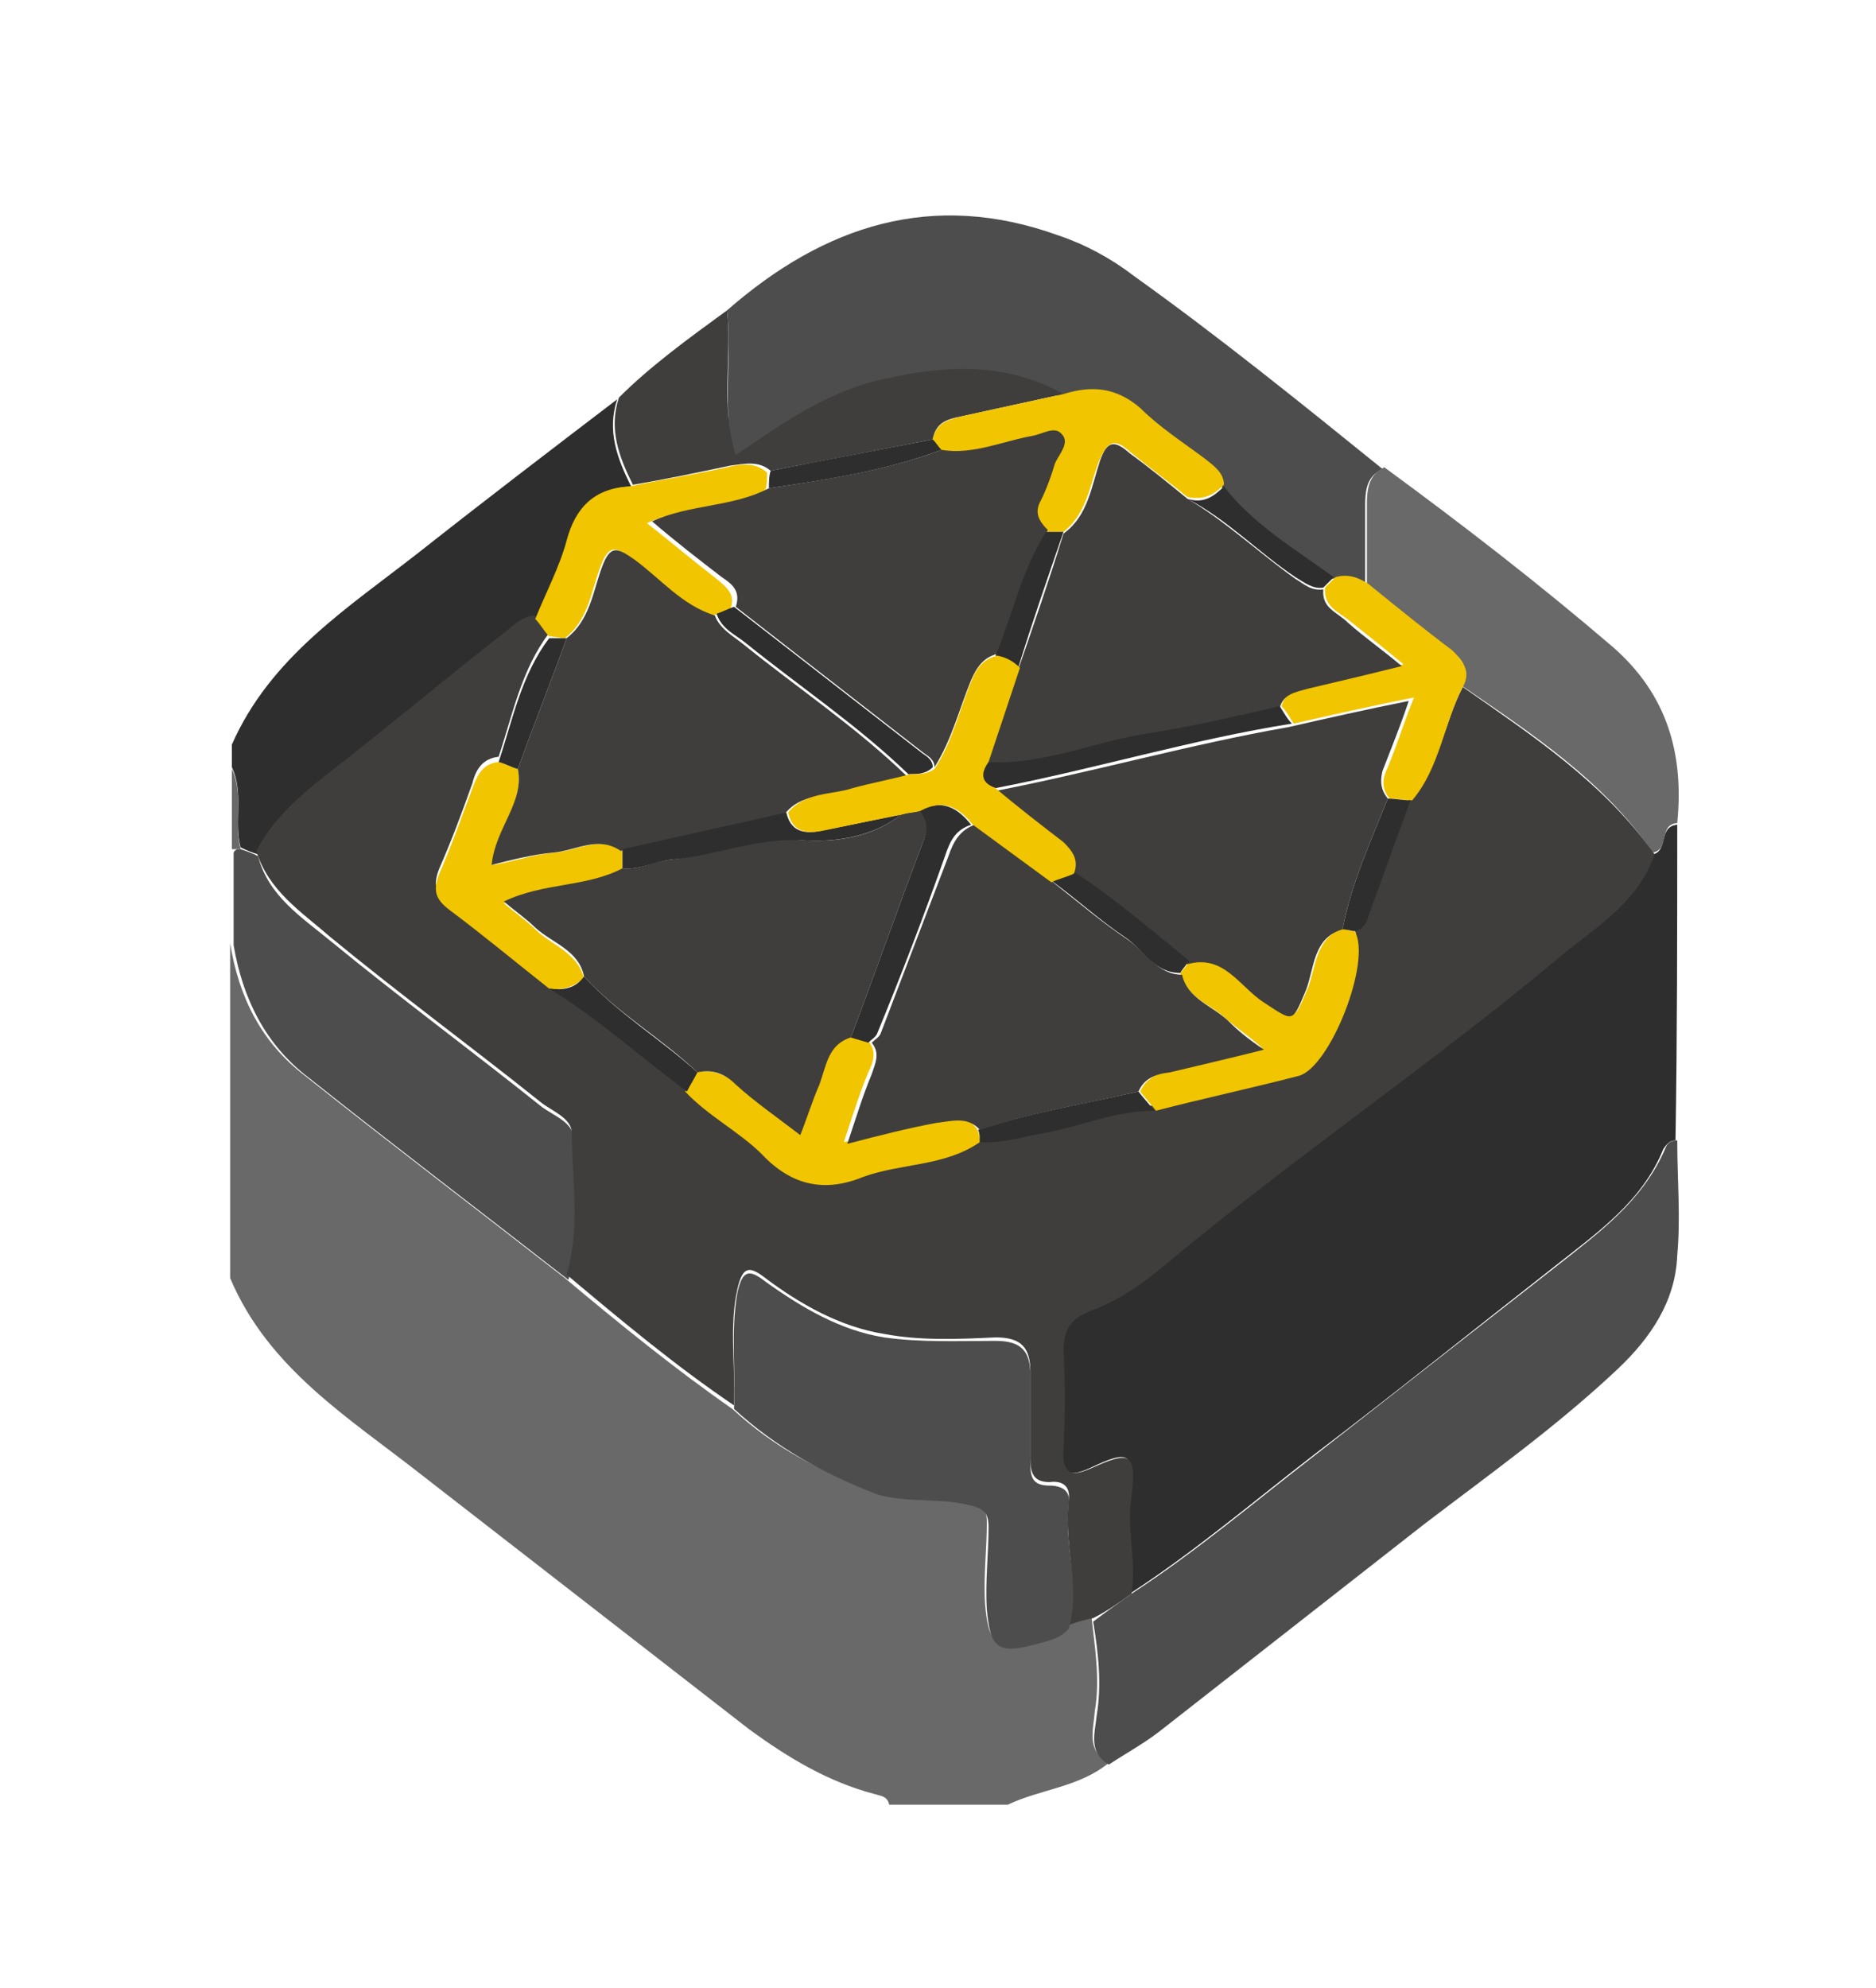 <?xml version="1.0" encoding="utf-8"?>
<!-- Generator: Adobe Illustrator 23.1.0, SVG Export Plug-In . SVG Version: 6.00 Build 0)  -->
<svg version="1.1" id="Layer_1" xmlns="http://www.w3.org/2000/svg" xmlns:xlink="http://www.w3.org/1999/xlink" x="0px" y="0px"
	 viewBox="0 0 107.6 114" style="enable-background:new 0 0 107.6 114;" xml:space="preserve">
<style type="text/css">
	.st0{fill:#696969;}
	.st1{fill:#2E2E2E;}
	.st2{fill:#4D4D4D;}
	.st3{fill:#3F3E3D;}
	.st4{fill:#F1C500;}
</style>
<g id="sVkNb6.tif">
	<g>
		<path class="st0" d="M63.6,101.1c-1.7,1.4-3.9,1.5-5.8,2.4c-2.3,0-4.5,0-6.8,0c-0.1-0.5-0.5-0.5-0.8-0.6c-2.7-0.7-5-2.1-7.2-3.7
			c-6.3-4.9-12.5-9.7-18.8-14.6c-4.2-3.3-8.8-6.1-11-11.3c0-6.4,0-12.8,0-19.2c0.5,3.1,1.8,5.7,4.3,7.6c4.9,3.9,9.9,7.7,14.9,11.6
			c3.1,2.6,6.3,5.2,9.6,7.5c2.4,2.2,5.1,3.7,8.2,4.6c1.7,0.5,3.5,0.2,5.2,0.6c0.9,0.2,1.2,0.5,1.2,1.3c0,1.6-0.2,3.1-0.1,4.7
			c0.2,2.3,0.6,2.6,2.8,2c0.7-0.2,1.4-0.3,1.9-0.9c0.5-0.1,0.9-0.2,1.4-0.4c0.2,1.8,0.5,3.6,0.2,5.4
			C62.7,99.3,62.3,100.4,63.6,101.1z"/>
		<path class="st1" d="M13.3,42.7c2.2-5,6.6-7.8,10.7-11c3.8-3,7.6-5.9,11.4-8.8c-0.6,1.8,0,3.4,0.8,5c-2,0.1-3.1,1.2-3.6,3.1
			c-0.4,1.6-1.2,3-1.8,4.5c-0.8,0.1-1.3,0.6-1.8,1c-3.2,2.5-6.3,5.1-9.5,7.6c-1.8,1.4-3.6,2.9-4.7,4.9c-0.3-0.1-0.6-0.2-1-0.4
			c-0.4-1.5,0.2-3.1-0.5-4.6C13.3,43.6,13.3,43.1,13.3,42.7z"/>
		<path class="st2" d="M13.8,48.7c0.3,0.1,0.6,0.2,1,0.4c0.6,2.3,2.5,3.5,4.2,4.9c3.9,3.2,8.1,6.3,12.1,9.5c0.7,0.5,1.8,0.9,1.8,1.8
			c0,2.7,0.5,5.4-0.3,8.1c-5-3.9-10-7.7-14.9-11.6c-2.5-1.9-3.8-4.6-4.3-7.6c0-1.8,0-3.6,0-5.3C13.5,48.7,13.6,48.7,13.8,48.7z"/>
		<path class="st0" d="M13.8,48.7c-0.2,0-0.3,0-0.5,0c0-1.5,0-3.1,0-4.6C14,45.6,13.4,47.2,13.8,48.7z"/>
		<path class="st1" d="M96.2,47.3c0,6,0,12.1-0.1,18.1c-0.3,0-0.5,0.2-0.7,0.5c-1.2,3-3.8,4.8-6.2,6.7c-4.6,3.6-9.2,7.3-13.8,10.8
			c-3.5,2.7-6.9,5.6-10.6,8c0.2-1.9-0.3-3.7,0-5.6c0.3-2.5,0-2.7-2.3-1.6c-1.1,0.5-1.7,0.4-1.6-1.1c0.1-1.9,0.1-3.8,0-5.7
			c0-1.1,0.5-1.8,1.5-2.2c1.7-0.6,3.2-1.7,4.5-2.8c7.2-6.1,14.9-11.4,22.2-17.3c2.2-1.8,4.7-3.2,5.7-6.1
			C95.7,48.8,95.1,47.4,96.2,47.3z"/>
		<path class="st2" d="M41.7,17.8c5.6-4.9,11.8-6.9,19-4.3c1.5,0.5,3,1.3,4.3,2.3c4.9,3.5,9.6,7.3,14.3,11.1c-0.9,0.4-1,1.2-1,2.1
			c0,1.5,0,3,0,4.6c-0.6-0.4-1.2-0.6-1.9-0.4c-2.2-1.7-4.6-3-6.3-5.2c-0.1-0.7-0.6-1.1-1.1-1.5c-1.2-1-2.6-1.9-3.7-2.9
			c-1.3-1.2-2.7-1.4-4.4-0.8c-3.6-1.9-7.3-1.6-11-0.7c-2.9,0.7-5.3,2.4-7.8,4.2C41.4,23.3,42,20.5,41.7,17.8z"/>
		<path class="st2" d="M64.9,91.4c3.7-2.4,7.1-5.3,10.6-8c4.6-3.6,9.2-7.2,13.8-10.8c2.4-1.9,4.9-3.7,6.2-6.7
			c0.1-0.3,0.3-0.5,0.7-0.5c0,2.2,0.2,4.4,0,6.6c-0.1,2.6-1.5,4.7-3.4,6.5c-3.5,3.3-7.3,6-11.1,8.9c-5.1,4-10.1,7.9-15.2,11.9
			c-0.9,0.7-2,1.3-2.9,1.9c-1.2-0.7-0.8-1.8-0.7-2.8c0.3-1.8,0.1-3.6-0.2-5.4C63.5,92.4,64.2,91.9,64.9,91.4z"/>
		<path class="st0" d="M78.4,33.5c0-1.5,0-3,0-4.6c0-0.8,0.1-1.7,1-2.1c4.5,3.3,8.9,6.7,13.1,10.3c3.1,2.7,4.1,6.1,3.7,10.1
			c-1.1,0.1-0.4,1.5-1.4,1.7c-2.8-4.1-6.9-6.8-11-9.6c0.5-0.9,0.1-1.5-0.6-2C81.6,36.1,80,34.8,78.4,33.5z"/>
		<path class="st3" d="M41.7,17.8c0.3,2.7-0.4,5.4,0.5,8.3c2.5-1.7,4.9-3.4,7.8-4.2c3.7-0.9,7.4-1.3,11,0.7
			c-1.8,0.4-3.7,0.8-5.5,1.2c-0.8,0.2-1.8,0.2-2,1.4c-3.1,0.6-6.2,1.2-9.3,1.8c-0.7-0.6-1.5-0.4-2.3-0.3c-1.9,0.4-3.8,0.8-5.6,1.1
			c-0.8-1.6-1.4-3.2-0.8-5C37.3,21,39.5,19.4,41.7,17.8z"/>
		<path class="st3" d="M83.9,39.4c4,2.8,8.1,5.5,11,9.6c-1,2.9-3.6,4.3-5.7,6.1c-7.2,6-15,11.3-22.2,17.3c-1.3,1.1-2.8,2.2-4.5,2.8
			c-1,0.4-1.5,1-1.5,2.2c0.1,1.9,0.1,3.8,0,5.7c-0.1,1.5,0.5,1.6,1.6,1.1c2.2-1,2.6-0.9,2.3,1.6c-0.3,1.9,0.3,3.7,0,5.6
			c-0.7,0.5-1.4,1-2.2,1.4c-0.5,0.1-0.9,0.2-1.4,0.4c0.6-2.4-0.3-4.8,0-7.2c0.1-0.8-0.4-1.1-1.1-1c-0.9,0-1.1-0.5-1.1-1.3
			c0-1.7,0-3.3,0-5c0-1.4-0.5-2-2-2c-2.1,0.1-4.3,0.2-6.4-0.2c-2.5-0.4-4.8-1.7-6.8-3.2c-0.9-0.7-1.3-0.7-1.6,0.6
			c-0.5,2.2-0.1,4.5-0.2,6.7c-3.4-2.3-6.5-4.9-9.6-7.5c0.8-2.7,0.3-5.4,0.3-8.1c0-0.9-1.2-1.3-1.8-1.8c-4-3.2-8.1-6.2-12.1-9.5
			c-1.6-1.4-3.5-2.6-4.2-4.9c1.1-2.1,2.9-3.5,4.7-4.9c3.2-2.5,6.3-5.1,9.5-7.6c0.5-0.4,1.1-1,1.8-1c0.3,0.3,0.5,0.7,0.8,1
			c-1.6,2.1-2.1,4.7-2.9,7.1c-0.9,0.1-1.3,0.7-1.5,1.5c-0.6,1.7-1.2,3.3-1.9,4.9c-0.4,1-0.2,1.5,0.6,2.1c1.9,1.5,3.8,3,5.7,4.5
			c2.8,1.8,5.3,4,7.9,5.9c1.3,1.4,3,2.3,4.4,3.6c1.7,1.7,3.6,2.1,5.8,1.3c2.2-0.9,4.7-0.6,6.7-2c1.2,0.1,2.4-0.3,3.6-0.5
			c2.1-0.4,4.2-1.2,6.3-1.3c2.7-0.7,5.5-1.3,8.2-2c1.8-0.5,4.2-6.6,3.2-8.3c0.6,0,0.7-0.5,0.9-0.9c0.8-2.2,1.6-4.4,2.4-6.6
			C82.6,44,82.8,41.5,83.9,39.4z"/>
		<path class="st2" d="M42.1,80.8c0.1-2.2-0.2-4.5,0.2-6.7c0.3-1.3,0.7-1.3,1.6-0.6c2.1,1.5,4.3,2.8,6.8,3.2
			c2.1,0.3,4.3,0.2,6.4,0.2c1.5,0,2,0.6,2,2c0,1.7,0,3.3,0,5c0,0.8,0.1,1.3,1.1,1.3c0.7,0,1.2,0.3,1.1,1c-0.3,2.4,0.7,4.8,0,7.2
			c-0.5,0.6-1.2,0.7-1.9,0.9c-2.2,0.6-2.6,0.2-2.8-2c-0.1-1.6,0.1-3.2,0.1-4.7c0-0.9-0.3-1.1-1.2-1.3c-1.7-0.4-3.5-0.1-5.2-0.6
			C47.2,84.5,44.5,83,42.1,80.8z"/>
		<path class="st4" d="M31.5,36.5c-0.3-0.3-0.5-0.7-0.8-1c0.6-1.5,1.4-3,1.8-4.5c0.5-1.9,1.6-3,3.6-3.1c1.9-0.4,3.8-0.7,5.6-1.1
			c0.8-0.2,1.6-0.3,2.3,0.3c0,0.3,0,0.7-0.1,1c-2.1,1.1-4.5,0.9-6.8,1.9c1.4,1.1,2.7,2.2,4,3.2c0.6,0.5,1.1,0.9,0.8,1.7
			c-0.3,0.1-0.7,0.3-1,0.4c-1.9-0.5-3.1-2-4.6-3.2c-1-0.8-1.4-0.9-1.9,0.5c-0.5,1.4-0.7,3-2,4C32.2,36.6,31.8,36.5,31.5,36.5z"/>
		<path class="st4" d="M83.9,39.4c-1.1,2.1-1.3,4.6-2.9,6.5c-0.4,0-0.9-0.1-1.3-0.1c-0.5-0.6-0.4-1.2-0.1-1.8c0.5-1.2,0.9-2.5,1.5-4
			c-2.5,0.5-4.7,1-6.9,1.5c-0.2-0.3-0.4-0.7-0.7-1c0.2-0.8,0.9-1,1.6-1.1c1.7-0.4,3.4-0.8,5.4-1.3c-1.2-1-2.1-1.7-3.1-2.5
			c-0.6-0.5-1.5-0.8-1.4-1.9c0.2-0.2,0.4-0.4,0.6-0.6c0.7-0.2,1.3,0,1.9,0.4c1.6,1.3,3.2,2.6,4.8,3.8C83.9,37.9,84.4,38.5,83.9,39.4
			z"/>
		<path class="st4" d="M53.5,25.2c0.2-1.1,1.2-1.2,2-1.4c1.8-0.4,3.7-0.8,5.5-1.2c1.6-0.5,3-0.4,4.4,0.8c1.1,1.1,2.5,2,3.7,2.9
			c0.5,0.4,1.1,0.8,1.1,1.5c-0.6,0.6-1.2,0.9-2.1,0.7c-1.1-0.9-2.2-1.7-3.3-2.6c-0.8-0.7-1.2-0.7-1.7,0.4c-0.6,1.4-0.7,3.1-2.1,4.2
			c-0.3,0-0.7,0-1,0c-0.5-0.5-0.8-0.9-0.4-1.7c0.4-0.7,0.6-1.4,0.8-2.1c0.2-0.6,0.9-1.2,0.4-1.7c-0.4-0.4-1.1,0.1-1.7,0.1
			c-1.7,0.2-3.4,1.1-5.2,0.8C53.8,25.6,53.6,25.4,53.5,25.2z"/>
		<path class="st1" d="M68.1,28.6c0.9,0.3,1.5-0.1,2.1-0.7c1.7,2.2,4.1,3.6,6.3,5.2c-0.2,0.2-0.4,0.4-0.6,0.6
			c-0.6,0.1-1.1-0.3-1.6-0.6C72.2,31.7,70.4,29.8,68.1,28.6z"/>
		<path class="st1" d="M53.5,25.2c0.2,0.2,0.3,0.4,0.5,0.6c-3.2,1.2-6.5,1.7-9.9,2.2c0-0.3,0-0.7,0.1-1
			C47.2,26.4,50.4,25.8,53.5,25.2z"/>
		<path class="st4" d="M56.2,65.5c-2,1.4-4.5,1.2-6.7,2c-2.2,0.9-4.1,0.5-5.8-1.3c-1.3-1.3-3.1-2.2-4.4-3.6c0.2-0.4,0.4-0.7,0.6-1.1
			c0.9-0.2,1.6,0.1,2.3,0.6c1.2,1,2.4,1.9,3.7,2.9c0.4-1.1,0.7-2,1.1-2.9c0.4-1,0.5-2.3,1.8-2.7c0.3,0.1,0.7,0.2,1,0.3
			c0.5,0.6,0.3,1.2,0,1.8c-0.5,1.2-0.9,2.5-1.4,4c1.9-0.4,3.5-0.8,5.1-1.2c0.9-0.2,1.8-0.5,2.5,0.4C56.2,65,56.2,65.3,56.2,65.5z"/>
		<path class="st4" d="M31.5,56.7c-1.9-1.5-3.7-3-5.7-4.5c-0.8-0.6-1-1.1-0.6-2.1c0.7-1.6,1.3-3.3,1.9-4.9c0.3-0.8,0.6-1.4,1.5-1.5
			c0.4,0.1,0.7,0.3,1.1,0.4c0.4,2-1.3,3.4-1.4,5.5c1.2-0.2,2.3-0.6,3.5-0.7c1.3-0.1,2.6-1,3.9-0.1c0,0.4,0,0.7,0,1.1
			c-2,1.2-4.5,0.9-6.8,1.9c0.7,0.6,1.3,1,1.8,1.5c0.9,0.9,2.4,1.3,2.8,2.8C32.9,56.6,32.3,56.8,31.5,56.7z"/>
		<path class="st4" d="M77.7,53.4c1,1.7-1.4,7.8-3.2,8.3c-2.7,0.7-5.5,1.3-8.2,2c-0.3-0.4-0.6-0.7-0.9-1.1c0.3-0.7,0.9-1,1.6-1.2
			c1.7-0.4,3.4-0.8,5.4-1.3c-0.8-0.7-1.4-1.1-2-1.6c-0.9-0.9-2.3-1.2-2.7-2.7c0.2-0.2,0.3-0.4,0.5-0.6c2.1-0.5,3,1.3,4.4,2.2
			c1.7,1.1,1.6,1.2,2.4-0.7c0.5-1.2,0.4-2.9,2.1-3.5C77.2,53.3,77.4,53.4,77.7,53.4z"/>
		<path class="st1" d="M31.5,56.7c0.8,0.1,1.5,0,2-0.7c1.9,2.1,4.4,3.6,6.5,5.5c-0.2,0.4-0.4,0.7-0.6,1.1
			C36.7,60.6,34.3,58.4,31.5,56.7z"/>
		<path class="st1" d="M77.7,53.4c-0.2,0-0.4-0.1-0.7-0.1c0.5-2.6,1.6-5,2.6-7.5c0.4,0,0.9,0.1,1.3,0.1c-0.8,2.2-1.6,4.4-2.4,6.6
			C78.4,52.9,78.2,53.3,77.7,53.4z"/>
		<path class="st1" d="M29.7,44.1c-0.4-0.1-0.7-0.3-1.1-0.4c0.8-2.4,1.3-5,2.9-7.1c0.3,0,0.7,0,1,0C31.6,39.1,30.6,41.6,29.7,44.1z"
			/>
		<path class="st1" d="M65.3,62.6c0.3,0.4,0.6,0.7,0.9,1.1C64,63.7,62,64.6,59.8,65c-1.2,0.2-2.4,0.6-3.6,0.5c0-0.2,0-0.5-0.1-0.7
			C59.1,63.8,62.2,63.3,65.3,62.6z"/>
		<path class="st3" d="M44.1,28c3.3-0.5,6.7-1,9.9-2.2c1.8,0.3,3.5-0.5,5.2-0.8c0.6-0.1,1.3-0.6,1.7-0.1c0.5,0.5-0.2,1.2-0.4,1.7
			c-0.2,0.7-0.5,1.5-0.8,2.1c-0.4,0.7-0.1,1.2,0.4,1.7c-1.4,2.2-1.9,4.8-2.9,7.1c-0.8,0.2-1.2,0.8-1.5,1.5c-0.7,1.7-1.1,3.4-2.1,5
			c0-0.4-0.3-0.6-0.6-0.8c-3.6-2.8-7.2-5.6-10.8-8.4c0.3-0.9-0.2-1.3-0.8-1.7c-1.3-1-2.6-2-4-3.2C39.6,28.9,42,29.1,44.1,28z"/>
		<path class="st3" d="M29.7,44.1c0.9-2.5,1.9-5,2.8-7.5c1.3-1,1.5-2.6,2-4c0.5-1.4,0.9-1.2,1.9-0.5c1.5,1.1,2.7,2.6,4.6,3.2
			c0.3,0.8,1.1,1.2,1.7,1.7c3.1,2.5,6.4,4.7,9.3,7.5c-1.1,0.3-2.2,0.5-3.3,0.8c-1.3,0.4-2.8,0.2-3.7,1.4c-3.1,0.7-6.3,1.4-9.4,2.1
			c-1.3-0.9-2.6,0-3.9,0.1c-1.1,0.1-2.3,0.4-3.5,0.7C28.4,47.5,30.1,46,29.7,44.1z"/>
		<path class="st1" d="M52.1,44.4c-2.9-2.8-6.2-5-9.3-7.5c-0.6-0.5-1.4-0.8-1.7-1.7c0.3-0.1,0.7-0.3,1-0.4c3.6,2.8,7.2,5.6,10.8,8.4
			c0.3,0.2,0.6,0.4,0.6,0.8C53.1,44.4,52.6,44.4,52.1,44.4z"/>
		<path class="st3" d="M79.6,45.8c-1,2.5-2.1,4.9-2.6,7.5c-1.7,0.5-1.6,2.2-2.1,3.5c-0.8,1.9-0.7,1.8-2.4,0.7
			c-1.4-0.9-2.3-2.8-4.4-2.2c-2.1-1.8-4.2-3.6-6.6-5.1c0.3-0.8-0.1-1.3-0.7-1.7c-1.3-1-2.6-2.1-3.9-3.1c5.7-1.1,11.3-2.7,17-3.7
			c2.2-0.5,4.4-1,6.9-1.5c-0.5,1.5-1,2.7-1.5,4C79.2,44.6,79.1,45.2,79.6,45.8z"/>
		<path class="st3" d="M68.1,28.6c2.2,1.3,4.1,3.1,6.2,4.6c0.5,0.3,0.9,0.7,1.6,0.6c-0.1,1.1,0.8,1.3,1.4,1.9
			c0.9,0.8,1.9,1.5,3.1,2.5c-2,0.5-3.7,0.9-5.4,1.3c-0.7,0.2-1.4,0.3-1.6,1.1c-2.6,0.5-5.2,1.1-7.8,1.6c-3,0.5-5.9,1.8-9,1.6
			c0.6-1.8,1.2-3.6,1.8-5.4c0.9-2.6,1.8-5.2,2.6-7.8c1.4-1,1.6-2.7,2.1-4.2c0.4-1.1,0.8-1.2,1.7-0.4C65.9,26.8,67,27.7,68.1,28.6z"
			/>
		<path class="st1" d="M56.6,43.7c3.1,0.2,6-1.1,9-1.6c2.6-0.4,5.2-1,7.8-1.6c0.2,0.3,0.4,0.7,0.7,1c-5.7,0.9-11.3,2.6-17,3.7
			C56.2,44.9,56.1,44.3,56.6,43.7z"/>
		<path class="st1" d="M61,30.5c-0.9,2.6-1.8,5.2-2.6,7.8c-0.4-0.4-0.8-0.6-1.3-0.7c1-2.4,1.5-4.9,2.9-7.1
			C60.3,30.5,60.7,30.5,61,30.5z"/>
		<path class="st3" d="M40,61.5c-2.1-2-4.6-3.4-6.5-5.5c-0.3-1.5-1.8-1.9-2.8-2.8c-0.5-0.5-1.1-0.9-1.8-1.5c2.3-1.1,4.7-0.8,6.8-1.9
			c1,0.1,1.8-0.4,2.8-0.5c2.6-0.3,5-1.4,7.7-1.1c1.8,0.1,3.9-0.2,5.5-1.5c0.3-0.1,0.7-0.1,1-0.2c0.7,0.6,0.5,1.2,0.2,1.9
			c-1.4,3.7-2.7,7.4-4.1,11.1c-1.3,0.4-1.4,1.6-1.8,2.7c-0.4,0.9-0.7,1.9-1.1,2.9c-1.3-1-2.6-1.9-3.7-2.9
			C41.6,61.6,40.9,61.3,40,61.5z"/>
		<path class="st3" d="M65.3,62.6c-3,0.7-6.2,1.2-9.1,2.2c-0.7-0.8-1.6-0.5-2.5-0.4c-1.6,0.3-3.2,0.7-5.1,1.2c0.5-1.5,0.9-2.8,1.4-4
			c0.2-0.6,0.5-1.2,0-1.8c0.2-0.2,0.4-0.3,0.5-0.5c1.3-3.4,2.6-6.8,3.9-10.2c0.3-0.9,0.7-1.5,1.5-1.8c1.5,1.1,3,2.2,4.5,3.3
			c1.4,1.1,2.8,2.3,4.3,3.3c1,0.7,1.7,2,3.1,2c0.3,1.4,1.8,1.8,2.7,2.7c0.5,0.5,1.1,1,2,1.6c-2,0.5-3.7,0.9-5.4,1.3
			C66.2,61.6,65.6,61.9,65.3,62.6z"/>
		<path class="st1" d="M55.7,47.3c-0.9,0.3-1.2,0.9-1.5,1.8c-1.2,3.4-2.5,6.8-3.9,10.2c-0.1,0.2-0.3,0.3-0.5,0.5
			c-0.3-0.1-0.7-0.2-1-0.3c1.4-3.7,2.7-7.4,4.1-11.1c0.3-0.7,0.4-1.3-0.2-1.9C54,45.8,54.9,46.3,55.7,47.3z"/>
		<path class="st1" d="M51.7,46.7c-1.6,1.3-3.8,1.6-5.5,1.5c-2.8-0.2-5.2,0.9-7.7,1.1c-0.9,0.1-1.8,0.6-2.8,0.5c0-0.4,0-0.7,0-1.1
			c3.1-0.7,6.3-1.4,9.4-2.1c0.3,1.3,1.3,1.2,2.2,1C48.8,47.3,50.3,47,51.7,46.7z"/>
		<path class="st1" d="M67.7,55.8c-1.5,0-2.1-1.3-3.1-2c-1.5-1-2.8-2.2-4.3-3.3c0.4-0.2,0.9-0.3,1.3-0.5c2.3,1.5,4.4,3.3,6.6,5.1
			C68,55.4,67.8,55.6,67.7,55.8z"/>
		<path class="st4" d="M61.6,50.1c-0.4,0.2-0.9,0.3-1.3,0.5c-1.5-1.1-3-2.2-4.5-3.3c-0.8-1-1.7-1.5-3-0.8c-0.3,0.1-0.7,0.1-1,0.2
			c-1.5,0.3-3,0.6-4.4,0.9c-0.9,0.2-1.9,0.3-2.2-1c1-1.2,2.5-1,3.7-1.4c1.1-0.3,2.2-0.5,3.3-0.8c0.5,0,1,0,1.4-0.3
			c1-1.5,1.4-3.3,2.1-5c0.3-0.8,0.7-1.3,1.5-1.5c0.5,0.1,0.9,0.3,1.3,0.7c-0.6,1.8-1.2,3.6-1.8,5.4c-0.5,0.7-0.4,1.2,0.4,1.5
			c1.3,1.1,2.6,2.1,3.9,3.1C61.5,48.8,61.9,49.3,61.6,50.1z"/>
	</g>
</g>
</svg>

